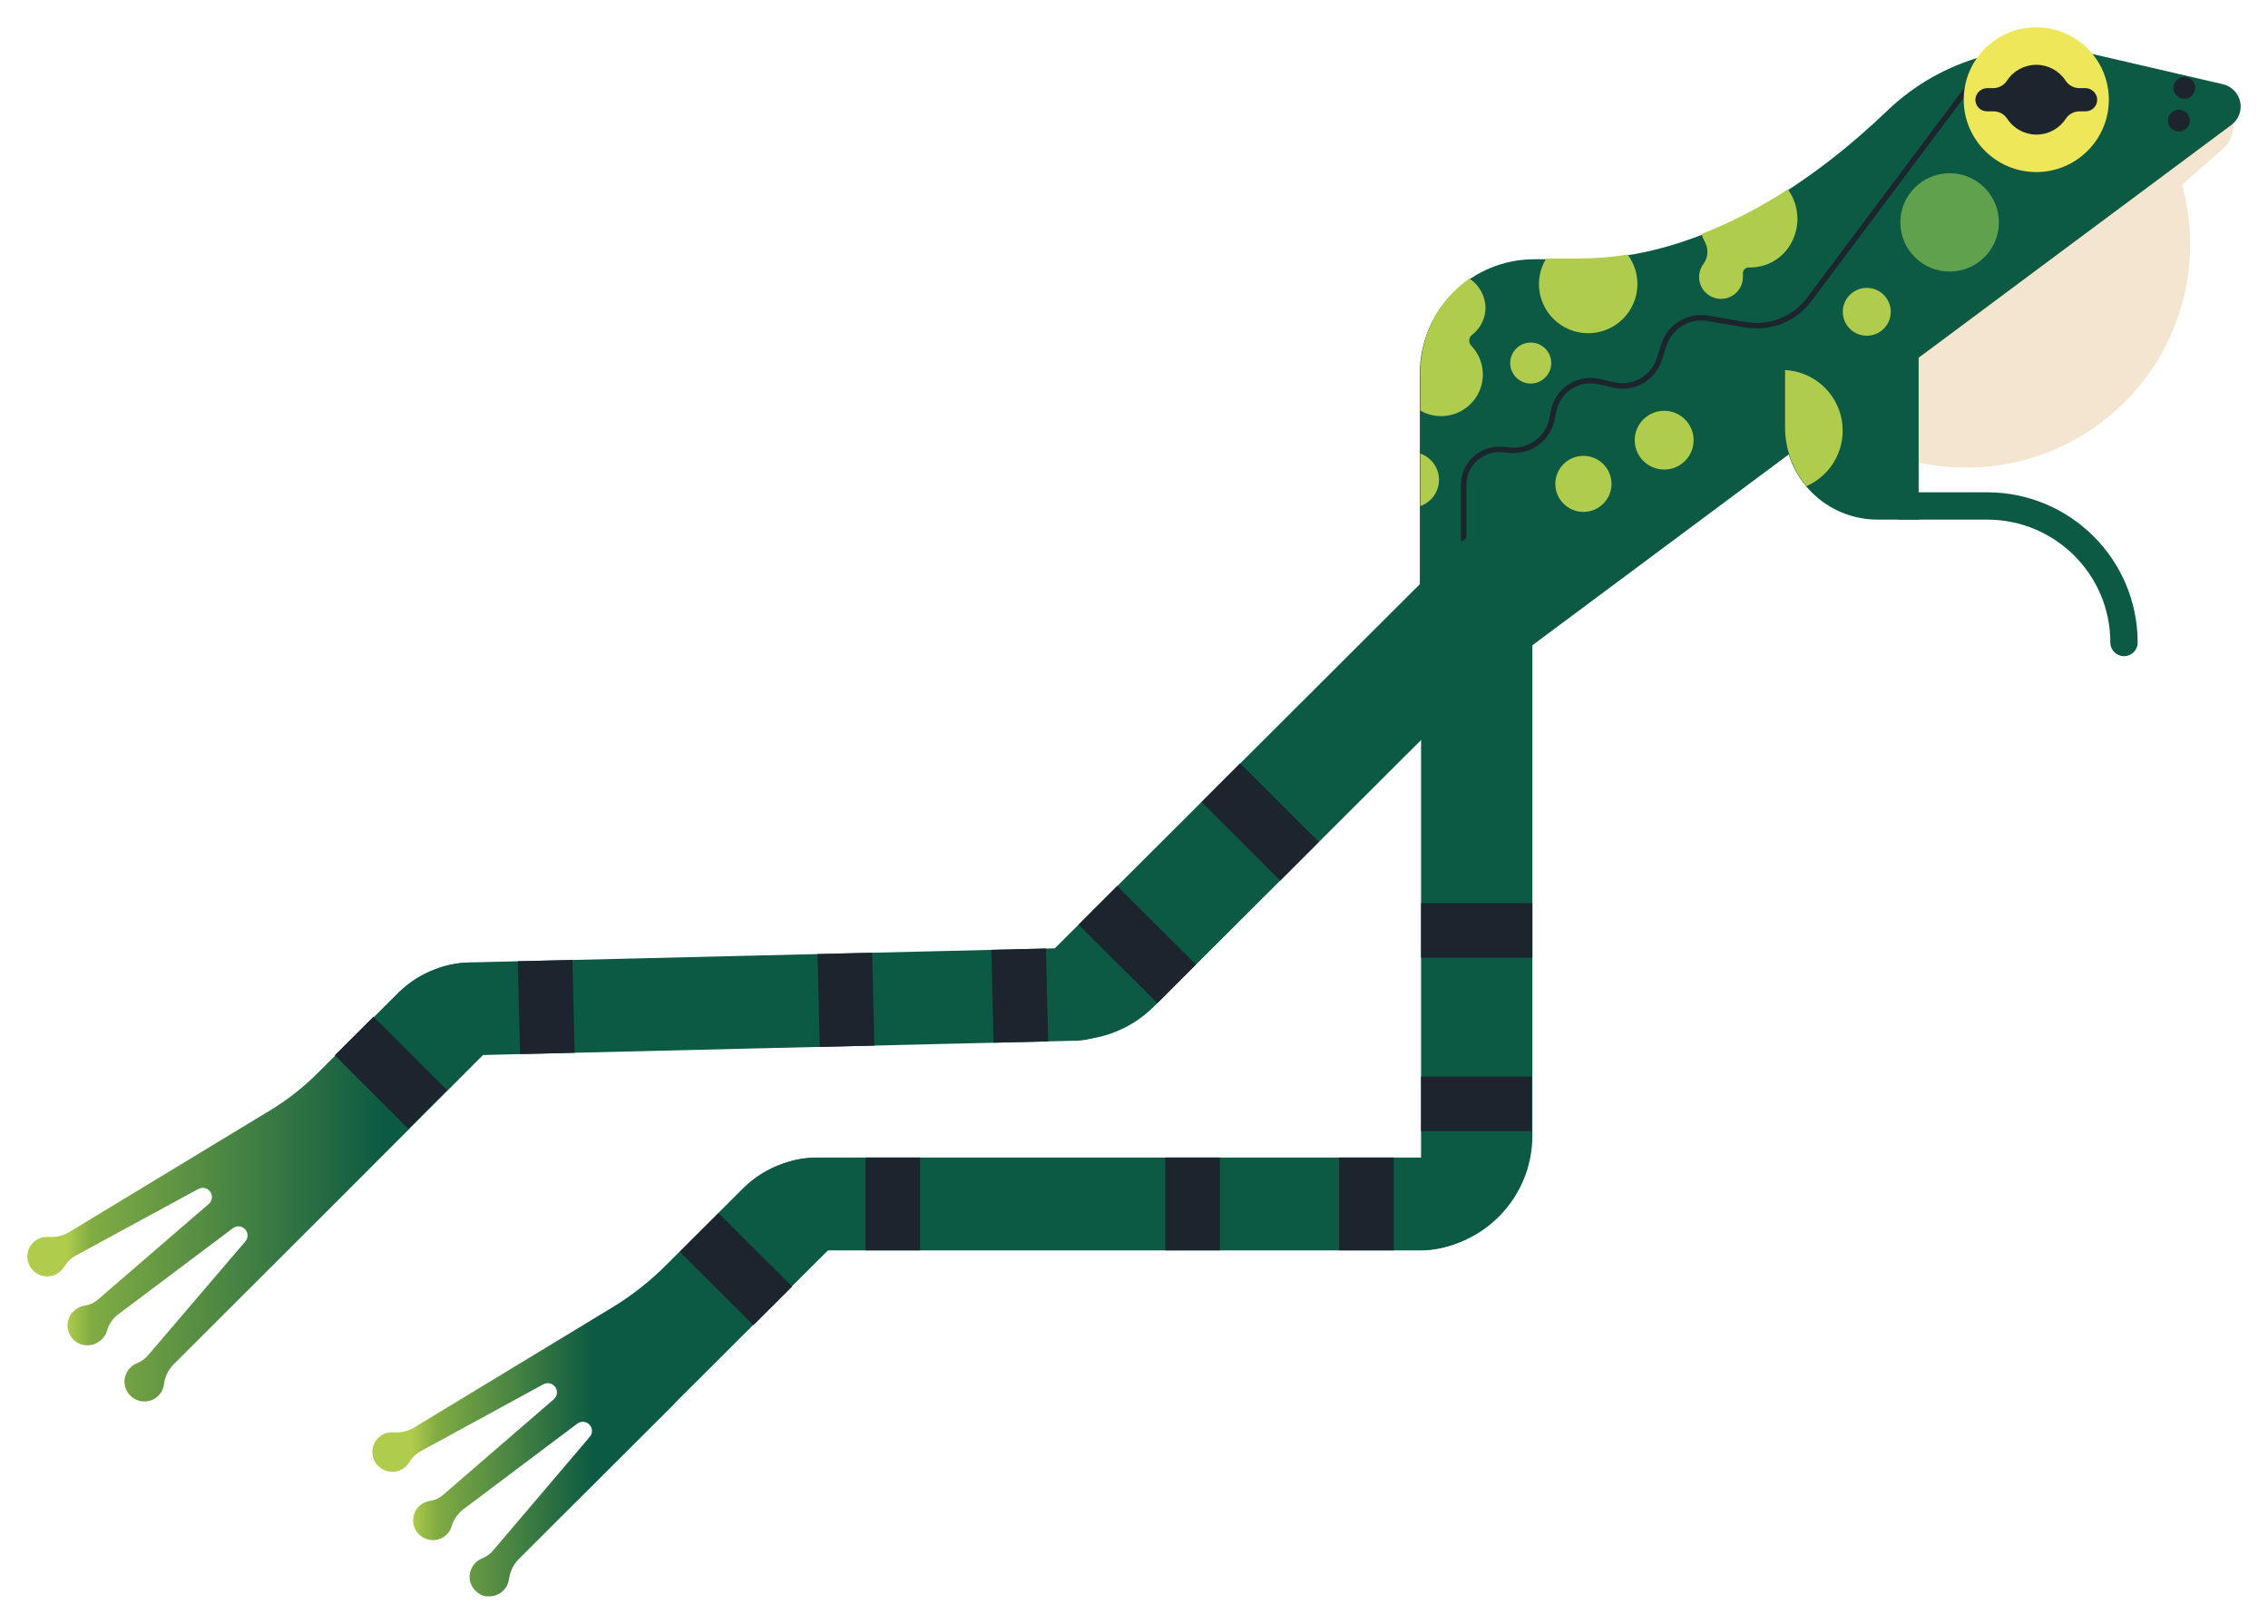 <svg xmlns="http://www.w3.org/2000/svg" xmlns:xlink="http://www.w3.org/1999/xlink" version="1.1" width="207.607" height="148.619" viewBox="-2.499 -2.5 207.607 148.619">
  <defs>
    <linearGradient id="grad_1" x1="1" y1="0.5" x2="-0" y2="0.5">
      <stop offset="0.27" stop-color="#0C5A43"/>
      <stop offset="0.87" stop-color="#81AC43"/>
      <stop offset="0.92" stop-color="#B0CC4D"/>
    </linearGradient>
    <linearGradient id="grad_2" x1="1" y1="0.5" x2="0" y2="0.5">
      <stop offset="0.55" stop-color="#0C5A43"/>
      <stop offset="0.87" stop-color="#81AC43"/>
      <stop offset="0.92" stop-color="#B0CC4D"/>
    </linearGradient>
  <linearGradient id="grad_1-,0,0,1,0,85.5" x1="44.735" y1="105.68" x2="-0" y2="105.68" gradientUnits="userSpaceOnUse">
      <stop offset="0.27" stop-color="#0C5A43"/>
      <stop offset="0.87" stop-color="#81AC43"/>
      <stop offset="0.92" stop-color="#B0CC4D"/>
    </linearGradient><linearGradient id="grad_2-,0,0,1,31.55,103" x1="76.586" y1="123.56" x2="31.59" y2="123.56" gradientUnits="userSpaceOnUse">
      <stop offset="0.55" stop-color="#0C5A43"/>
      <stop offset="0.87" stop-color="#81AC43"/>
      <stop offset="0.92" stop-color="#B0CC4D"/>
    </linearGradient></defs>
  <!-- Exported by Scratch - http://scratch.mit.edu/ -->
  <g id="ID0.8648840468376875">
    <g id="Page-1">
      <g id="Asset-9frog-jump">
        <g id="Group">
          <path id="Path" fill="#0C5A43" stroke="none" stroke-width="1" d="M 127.581 111.95 L 127.581 49.785 L 137.771 49.785 L 137.771 101.445 C 137.774 107.116 133.262 111.764 127.581 111.945 L 127.581 111.95 Z "/>
          <path id="Path" fill="none" stroke="#1C252E" stroke-width="5" d="M 137.701 98.535 L 127.581 98.535 "/>
          <path id="Path" fill="none" stroke="#1C252E" stroke-width="5" d="M 137.771 82.66 L 127.581 82.66 "/>
        </g>
        <g id="Group">
          <path id="Path" fill="#0C5A43" stroke="none" stroke-width="1" d="M 63.85 111.95 L 127.507 111.95 C 132.213 111.95 136.028 108.144 136.028 103.45 L 72.206 103.45 C 69.962 103.451 67.812 104.352 66.24 105.951 C 64.669 107.549 63.807 109.711 63.85 111.95 Z "/>
          <path id="Path" fill="none" stroke="#1C252E" stroke-width="5" d="M 122.58 103.45 L 122.58 111.95 "/>
          <path id="Path" fill="none" stroke="#1C252E" stroke-width="5" d="M 106.666 103.45 L 106.666 111.95 "/>
          <path id="Path" fill="none" stroke="#1C252E" stroke-width="5" d="M 79.223 103.45 L 79.223 111.95 "/>
        </g>
        <g id="Group-5">
          <path id="Path" fill="#F3E5CF" stroke="none" stroke-width="1" d="M 181.228 19.73 L 181.228 19.855 C 181.226 21.385 182.124 22.775 183.522 23.404 C 184.92 24.034 186.559 23.788 187.709 22.775 L 200.981 11.12 C 201.854 10.355 202.174 9.139 201.793 8.045 L 201.403 7 L 181.228 19.73 Z "/>
          <path id="Path" fill="#F3E5CF" stroke="none" stroke-width="1" d="M 191.553 5 L 158.973 28.62 C 162.501 36.043 170.14 40.638 178.368 40.285 C 186.595 39.933 193.812 34.701 196.688 27.003 C 199.565 19.306 197.542 10.639 191.553 5 Z "/>
          <path id="Path" fill="#0C5A43" stroke="none" stroke-width="1" d="M 127.47 57.25 L 127.47 31.675 C 127.469 28.905 128.571 26.249 130.534 24.29 C 132.497 22.331 135.16 21.23 137.936 21.23 L 142.006 21.23 C 153.67 21.23 163.855 13.765 170.256 7.635 C 175.239 2.843 182.313 0.891 189.057 2.445 L 200.981 5.21 C 201.778 5.394 202.395 6.023 202.563 6.821 C 202.731 7.619 202.419 8.442 201.763 8.93 L 133.079 60.055 C 132.015 60.848 130.594 60.974 129.407 60.38 C 128.219 59.786 127.47 58.575 127.47 57.25 Z "/>
          <path id="Oval" fill="#B0CC4D" stroke="none" stroke-width="1" d="M 137.62 28.855 C 138.139 28.855 138.609 29.065 138.949 29.405 C 139.289 29.744 139.5 30.213 139.5 30.73 C 139.5 31.247 139.289 31.716 138.949 32.055 C 138.609 32.395 138.139 32.605 137.62 32.605 C 137.102 32.605 136.632 32.395 136.292 32.055 C 135.951 31.716 135.741 31.247 135.741 30.73 C 135.741 30.213 135.951 29.744 136.292 29.405 C 136.632 29.065 137.102 28.855 137.62 28.855 Z "/>
          <path id="Oval" fill="#B0CC4D" stroke="none" stroke-width="1" d="M 168.381 23.85 C 168.987 23.85 169.536 24.095 169.933 24.492 C 170.331 24.888 170.577 25.436 170.577 26.04 C 170.577 26.644 170.331 27.192 169.933 27.588 C 169.536 27.985 168.987 28.23 168.381 28.23 C 167.775 28.23 167.227 27.985 166.829 27.588 C 166.432 27.192 166.186 26.644 166.186 26.04 C 166.186 25.436 166.432 24.888 166.829 24.492 C 167.227 24.095 167.775 23.85 168.381 23.85 Z "/>
          <path id="Oval" fill="#B0CC4D" stroke="none" stroke-width="1" d="M 149.836 35.1 C 150.579 35.1 151.254 35.401 151.742 35.888 C 152.23 36.375 152.532 37.048 152.532 37.79 C 152.532 38.532 152.23 39.205 151.742 39.692 C 151.254 40.179 150.579 40.48 149.836 40.48 C 149.092 40.48 148.417 40.179 147.929 39.692 C 147.441 39.205 147.139 38.532 147.139 37.79 C 147.139 37.048 147.441 36.375 147.929 35.888 C 148.417 35.401 149.092 35.1 149.836 35.1 Z "/>
          <path id="Oval" fill="#B0CC4D" stroke="none" stroke-width="1" d="M 142.442 39.225 C 143.152 39.225 143.795 39.512 144.26 39.977 C 144.726 40.441 145.014 41.082 145.014 41.79 C 145.014 42.498 144.726 43.139 144.26 43.603 C 143.795 44.068 143.152 44.355 142.442 44.355 C 141.733 44.355 141.09 44.068 140.625 43.603 C 140.159 43.139 139.871 42.498 139.871 41.79 C 139.871 41.082 140.159 40.441 140.625 39.977 C 141.09 39.512 141.733 39.225 142.442 39.225 Z "/>
          <path id="Path" fill="none" stroke="#1C252E" stroke-width="0.5" d="M 131.48 47 L 131.48 41.87 C 131.482 40.966 131.861 40.104 132.527 39.492 C 133.194 38.879 134.086 38.572 134.989 38.645 L 135.751 38.71 C 137.591 38.864 139.249 37.602 139.585 35.79 L 139.706 35.15 C 139.879 34.225 140.424 33.411 141.215 32.897 C 142.006 32.383 142.972 32.215 143.891 32.43 L 145.214 32.735 C 147.007 33.155 148.823 32.133 149.389 30.385 L 149.815 29.06 C 150.363 27.37 152.07 26.338 153.825 26.635 L 157.284 27.23 C 159.507 27.609 161.755 26.715 163.108 24.915 L 177.95 5.105 "/>
          <path id="Oval" fill="#1C252E" stroke="none" stroke-width="1" d="M 196.952 7.54 C 197.227 7.54 197.477 7.652 197.658 7.833 C 197.84 8.014 197.952 8.264 197.952 8.54 C 197.952 8.816 197.84 9.066 197.658 9.247 C 197.477 9.428 197.227 9.54 196.952 9.54 C 196.676 9.54 196.426 9.428 196.245 9.247 C 196.064 9.066 195.952 8.816 195.952 8.54 C 195.952 8.264 196.064 8.014 196.245 7.833 C 196.426 7.652 196.676 7.54 196.952 7.54 Z "/>
          <path id="Oval" fill="#1C252E" stroke="none" stroke-width="1" d="M 197.453 4.54 C 197.729 4.54 197.979 4.652 198.16 4.833 C 198.341 5.014 198.453 5.264 198.453 5.54 C 198.453 5.816 198.341 6.066 198.16 6.247 C 197.979 6.428 197.729 6.54 197.453 6.54 C 197.177 6.54 196.927 6.428 196.746 6.247 C 196.565 6.066 196.453 5.816 196.453 5.54 C 196.453 5.264 196.565 5.014 196.746 4.833 C 196.927 4.652 197.177 4.54 197.453 4.54 Z "/>
          <path id="Oval" fill="#60A14E" stroke="none" stroke-width="1" d="M 175.965 13.355 C 177.209 13.355 178.337 13.859 179.154 14.674 C 179.97 15.488 180.476 16.613 180.476 17.855 C 180.476 19.097 179.97 20.222 179.154 21.036 C 178.337 21.851 177.209 22.355 175.965 22.355 C 174.72 22.355 173.593 21.851 172.776 21.036 C 171.959 20.222 171.454 19.097 171.454 17.855 C 171.454 16.613 171.959 15.488 172.776 14.674 C 173.593 13.859 174.72 13.355 175.965 13.355 Z "/>
          <path id="Path" fill="#B0CC4D" stroke="none" stroke-width="1" d="M 142.883 28 C 144.589 27.997 146.148 27.034 146.91 25.511 C 147.673 23.989 147.509 22.168 146.487 20.805 C 145.02 21.04 143.537 21.158 142.051 21.16 L 139.044 21.16 C 138.605 21.862 138.373 22.673 138.372 23.5 C 138.372 25.985 140.392 28 142.883 28 Z "/>
          <path id="Path" fill="#B0CC4D" stroke="none" stroke-width="1" d="M 127.516 31.585 L 127.516 35.085 C 127.866 35.287 128.247 35.431 128.643 35.51 C 130.281 35.848 131.949 35.084 132.759 33.625 C 133.569 32.166 133.333 30.35 132.177 29.145 C 132.042 29.008 131.974 28.819 131.989 28.627 C 132.004 28.435 132.102 28.259 132.257 28.145 C 132.965 27.595 133.407 26.773 133.475 25.88 C 133.53 24.729 132.971 23.634 132.007 23 C 129.189 24.954 127.51 28.162 127.516 31.585 Z "/>
          <path id="Path" fill="#B0CC4D" stroke="none" stroke-width="1" d="M 129.225 41.415 C 129.221 40.335 128.536 39.374 127.516 39.015 L 127.516 43.82 C 128.538 43.46 129.223 42.497 129.225 41.415 Z "/>
          <path id="Path" fill="#B0CC4D" stroke="none" stroke-width="1" d="M 153.449 21.635 C 153.035 22.171 152.92 22.88 153.145 23.519 C 153.369 24.158 153.903 24.64 154.562 24.8 C 155.16 24.946 155.793 24.809 156.277 24.43 C 156.761 24.05 157.044 23.469 157.043 22.855 C 157.043 22.72 157.043 22.625 157.043 22.54 C 157.034 22.399 157.081 22.26 157.176 22.155 C 157.27 22.049 157.403 21.986 157.544 21.98 C 159.213 22.043 160.765 21.131 161.519 19.645 C 162.316 18.1 162.177 16.24 161.158 14.83 C 158.668 16.459 156.018 17.829 153.249 18.92 C 153.326 19.152 153.421 19.378 153.535 19.595 C 153.912 20.232 153.879 21.031 153.449 21.635 Z "/>
        </g>
        <g id="Group-4">
          <path id="Oval" fill="#EEE75A" stroke="none" stroke-width="1" d="M 183.897 0 C 185.73 0 187.39 0.742 188.592 1.942 C 189.794 3.141 190.539 4.797 190.539 6.625 C 190.539 8.453 189.794 10.109 188.592 11.308 C 187.39 12.508 185.73 13.25 183.897 13.25 C 182.065 13.25 180.405 12.508 179.202 11.308 C 178 10.109 177.256 8.453 177.256 6.625 C 177.256 4.797 178 3.141 179.202 1.942 C 180.405 0.742 182.065 0 183.897 0 Z "/>
          <path id="Path" fill="#1C252E" stroke="none" stroke-width="1" d="M 188.348 5.565 L 187.812 5.565 C 187.31 5.556 186.845 5.297 186.574 4.875 C 185.983 3.974 184.977 3.431 183.897 3.431 C 182.818 3.431 181.811 3.974 181.221 4.875 C 180.949 5.297 180.485 5.556 179.983 5.565 L 179.446 5.565 C 178.886 5.552 178.405 5.961 178.329 6.515 C 178.295 6.818 178.395 7.121 178.601 7.346 C 178.807 7.571 179.101 7.696 179.406 7.69 L 180.003 7.69 C 180.504 7.698 180.968 7.955 181.241 8.375 C 181.831 9.276 182.838 9.819 183.917 9.819 C 184.997 9.819 186.003 9.276 186.594 8.375 C 186.866 7.955 187.331 7.698 187.832 7.69 L 188.428 7.69 C 188.73 7.685 189.015 7.553 189.213 7.326 C 189.411 7.099 189.503 6.799 189.466 6.5 C 189.383 5.952 188.904 5.551 188.348 5.565 Z "/>
        </g>
        <g id="Group-3">
          <path id="Path" fill="none" stroke="#0C5A43" stroke-width="2.5" stroke-linecap="round" d="M 171.546 43.81 L 179.396 43.81 C 186.316 43.81 191.927 49.406 191.927 56.31 "/>
          <path id="Path" fill="#0C5A43" stroke="none" stroke-width="1" d="M 173.13 29.91 L 173.13 45.06 L 169.371 45.06 C 164.665 45.06 160.85 41.254 160.85 36.56 L 160.85 31.325 C 160.85 31.12 160.987 30.939 161.186 30.885 L 170.789 28.145 C 171.344 27.986 171.942 28.097 172.402 28.444 C 172.862 28.791 173.132 29.334 173.13 29.91 Z "/>
          <path id="Path" fill="#B0CC4D" stroke="none" stroke-width="1" d="M 162.855 42 C 165.214 40.962 166.55 38.445 166.085 35.915 C 165.62 33.385 163.475 31.505 160.9 31.37 L 160.9 36.575 C 160.898 38.555 161.59 40.474 162.855 42 Z "/>
        </g>
        <g id="Group">
          <path id="Path" fill="#0C5A43" stroke="none" stroke-width="1" d="M 88.491 89.855 L 132.559 45.895 L 139.762 53.085 L 103.142 89.615 C 99.125 93.629 92.638 93.736 88.491 89.855 Z "/>
          <path id="Path" fill="none" stroke="#1C252E" stroke-width="5" d="M 105.207 87.555 L 97.999 80.365 "/>
          <path id="Path" fill="none" stroke="#1C252E" stroke-width="5" d="M 116.46 76.33 L 109.252 69.14 "/>
        </g>
        <g id="Group">
          <path id="Path" fill="#0C5A43" stroke="none" stroke-width="1" d="M 40.386 85.595 C 38.142 85.649 36.015 86.601 34.483 88.237 C 32.951 89.872 32.143 92.054 32.24 94.29 L 95.897 92.76 C 96.063 92.76 96.233 92.76 96.398 92.735 C 101.817 92.29 101.26 84.13 95.822 84.26 L 40.386 85.595 Z "/>
          <path id="Path" fill="none" stroke="#1C252E" stroke-width="5" d="M 90.745 84.38 L 90.95 92.88 "/>
          <path id="Path" fill="none" stroke="#1C252E" stroke-width="5" d="M 74.835 84.765 L 75.041 93.265 "/>
          <path id="Path" fill="none" stroke="#1C252E" stroke-width="5" d="M 47.398 85.425 L 47.603 93.92 "/>
        </g>
        <g id="Group">
          <path id="Path" fill="url(#grad_1-,0,0,1,0,85.5)" stroke="none" stroke-width="1" d="M 6.516 120.33 C 6.905 120.089 7.188 119.711 7.308 119.27 C 7.481 118.666 7.854 118.137 8.366 117.77 L 18.811 109.925 C 19.152 109.661 19.638 109.699 19.934 110.012 C 20.23 110.325 20.239 110.811 19.954 111.135 L 11.097 121.5 C 10.821 121.842 10.462 122.109 10.055 122.275 C 9.607 122.451 9.246 122.796 9.052 123.235 C 8.827 123.729 8.842 124.299 9.092 124.78 C 9.355 125.3 9.853 125.663 10.429 125.755 C 11.006 125.847 11.592 125.657 12.005 125.245 C 12.274 124.973 12.45 124.623 12.506 124.245 C 12.58 123.561 12.878 122.919 13.353 122.42 L 27.683 108.12 L 43.607 92.175 C 45.933 89.855 44.475 85.795 41.191 85.615 C 38.489 85.468 35.852 86.476 33.939 88.385 L 26.565 95.735 C 25.266 97.03 23.818 98.166 22.25 99.12 L 3.925 110.22 C 3.356 110.59 2.682 110.766 2.005 110.72 C 1.32 110.646 0.651 110.967 0.282 111.548 C -0.087 112.128 -0.094 112.868 0.266 113.455 C 0.556 113.931 1.049 114.248 1.604 114.314 C 2.158 114.381 2.713 114.189 3.108 113.795 C 3.21 113.692 3.301 113.578 3.378 113.455 C 3.617 113.038 3.963 112.693 4.381 112.455 L 15.669 106.32 C 16.045 106.123 16.509 106.237 16.751 106.585 C 16.993 106.934 16.938 107.407 16.621 107.69 L 6.476 116.44 C 6.143 116.738 5.73 116.933 5.288 117 C 4.898 117.049 4.536 117.225 4.255 117.5 C 3.563 118.147 3.484 119.216 4.076 119.956 C 4.667 120.697 5.729 120.859 6.516 120.33 Z "/>
          <path id="Rectangle" fill="#1C252E" stroke="none" stroke-width="1" d="M 28.143 94.091 L 31.687 90.556 L 38.422 97.273 L 34.877 100.808 L 28.143 94.091 "/>
        </g>
        <g id="Group-2">
          <path id="Path" fill="url(#grad_2-,0,0,1,31.55,103)" stroke="none" stroke-width="1" d="M 65.519 106.27 L 58.461 113.31 C 56.956 114.814 55.273 116.131 53.449 117.23 L 35.505 128.105 C 34.936 128.475 34.262 128.651 33.585 128.605 C 32.9 128.531 32.232 128.852 31.862 129.433 C 31.493 130.013 31.486 130.753 31.846 131.34 C 31.996 131.577 32.196 131.778 32.432 131.93 L 32.552 132 L 32.748 132.09 L 32.903 132.14 C 32.971 132.16 33.039 132.175 33.109 132.185 L 33.249 132.21 C 33.363 132.22 33.477 132.22 33.59 132.21 L 33.66 132.21 C 33.755 132.196 33.849 132.174 33.941 132.145 L 34.056 132.105 C 34.135 132.073 34.212 132.037 34.287 131.995 L 34.387 131.935 C 34.495 131.87 34.595 131.791 34.683 131.7 C 34.786 131.597 34.876 131.483 34.953 131.36 C 35.192 130.943 35.538 130.598 35.956 130.36 L 47.249 124.2 C 47.625 124.003 48.089 124.117 48.331 124.465 C 48.574 124.814 48.518 125.287 48.201 125.57 L 38.066 134.325 C 37.732 134.62 37.319 134.812 36.878 134.88 C 36.486 134.928 36.122 135.104 35.841 135.38 C 35.197 136.03 35.138 137.056 35.702 137.775 C 36.267 138.494 37.279 138.683 38.066 138.215 C 38.456 137.976 38.74 137.596 38.858 137.155 C 38.895 137.015 38.947 136.879 39.013 136.75 C 39.052 136.671 39.095 136.594 39.144 136.52 L 39.219 136.39 C 39.289 136.29 39.366 136.194 39.449 136.105 L 39.449 136.075 C 39.54 135.975 39.637 135.882 39.74 135.795 C 39.795 135.75 39.84 135.7 39.896 135.66 L 50.336 127.815 C 50.677 127.551 51.163 127.589 51.459 127.902 C 51.755 128.215 51.764 128.701 51.479 129.025 L 42.687 139.36 C 42.413 139.702 42.056 139.969 41.65 140.135 C 41.2 140.308 40.839 140.654 40.647 141.095 C 40.418 141.588 40.431 142.158 40.682 142.64 C 40.823 142.907 41.026 143.137 41.274 143.31 C 41.274 143.31 41.314 143.31 41.329 143.345 C 41.407 143.402 41.489 143.454 41.575 143.5 L 41.7 143.545 C 41.781 143.571 41.863 143.593 41.946 143.61 L 42.071 143.61 C 42.191 143.622 42.312 143.622 42.432 143.61 L 42.462 143.61 C 42.576 143.598 42.688 143.577 42.798 143.545 L 42.908 143.505 C 42.995 143.474 43.078 143.435 43.159 143.39 L 43.259 143.335 C 43.7 143.058 43.999 142.604 44.081 142.09 C 44.102 141.94 44.134 141.791 44.176 141.645 C 44.176 141.59 44.206 141.535 44.226 141.48 C 44.251 141.392 44.281 141.305 44.316 141.22 C 44.342 141.155 44.372 141.09 44.402 141.03 C 44.437 140.952 44.477 140.877 44.522 140.805 C 44.557 140.75 44.587 140.685 44.627 140.63 C 44.716 140.499 44.817 140.377 44.928 140.265 L 59.263 125.965 L 59.263 125.94 L 75.518 109.725 C 75.637 109.606 75.747 109.479 75.849 109.345 L 75.939 109.215 C 76.004 109.125 76.064 109.031 76.12 108.935 C 76.15 108.885 76.175 108.83 76.2 108.78 C 76.225 108.73 76.29 108.595 76.325 108.5 C 76.36 108.405 76.37 108.395 76.39 108.34 C 76.41 108.285 76.456 108.13 76.481 108.025 C 76.493 107.982 76.503 107.939 76.511 107.895 C 76.543 107.75 76.564 107.603 76.576 107.455 C 76.576 107.405 76.576 107.355 76.576 107.31 C 76.576 107.265 76.576 107.11 76.576 107.01 L 76.576 106.815 C 76.576 106.73 76.576 106.65 76.541 106.57 C 76.506 106.49 76.516 106.43 76.501 106.36 C 76.486 106.29 76.466 106.215 76.446 106.145 C 76.426 106.075 76.405 106 76.38 105.925 C 76.355 105.85 76.33 105.8 76.3 105.74 C 76.239 105.589 76.167 105.442 76.085 105.3 L 76.015 105.175 C 75.964 105.1 75.909 105.025 75.854 104.955 C 75.799 104.885 75.789 104.865 75.754 104.825 C 75.719 104.785 75.634 104.685 75.568 104.62 C 75.503 104.555 75.493 104.545 75.453 104.505 C 75.386 104.439 75.316 104.378 75.243 104.32 C 75.203 104.285 75.162 104.26 75.122 104.23 C 75.044 104.169 74.962 104.112 74.877 104.06 C 74.442 103.794 73.955 103.624 73.448 103.56 C 70.527 103.192 67.6 104.193 65.519 106.27 Z "/>
          <path id="Rectangle" fill="#1C252E" stroke="none" stroke-width="1" d="M 59.733 112.077 L 63.277 108.541 L 70.012 115.259 L 66.466 118.794 L 59.733 112.077 "/>
        </g>
      </g>
    </g>
  </g>
</svg>